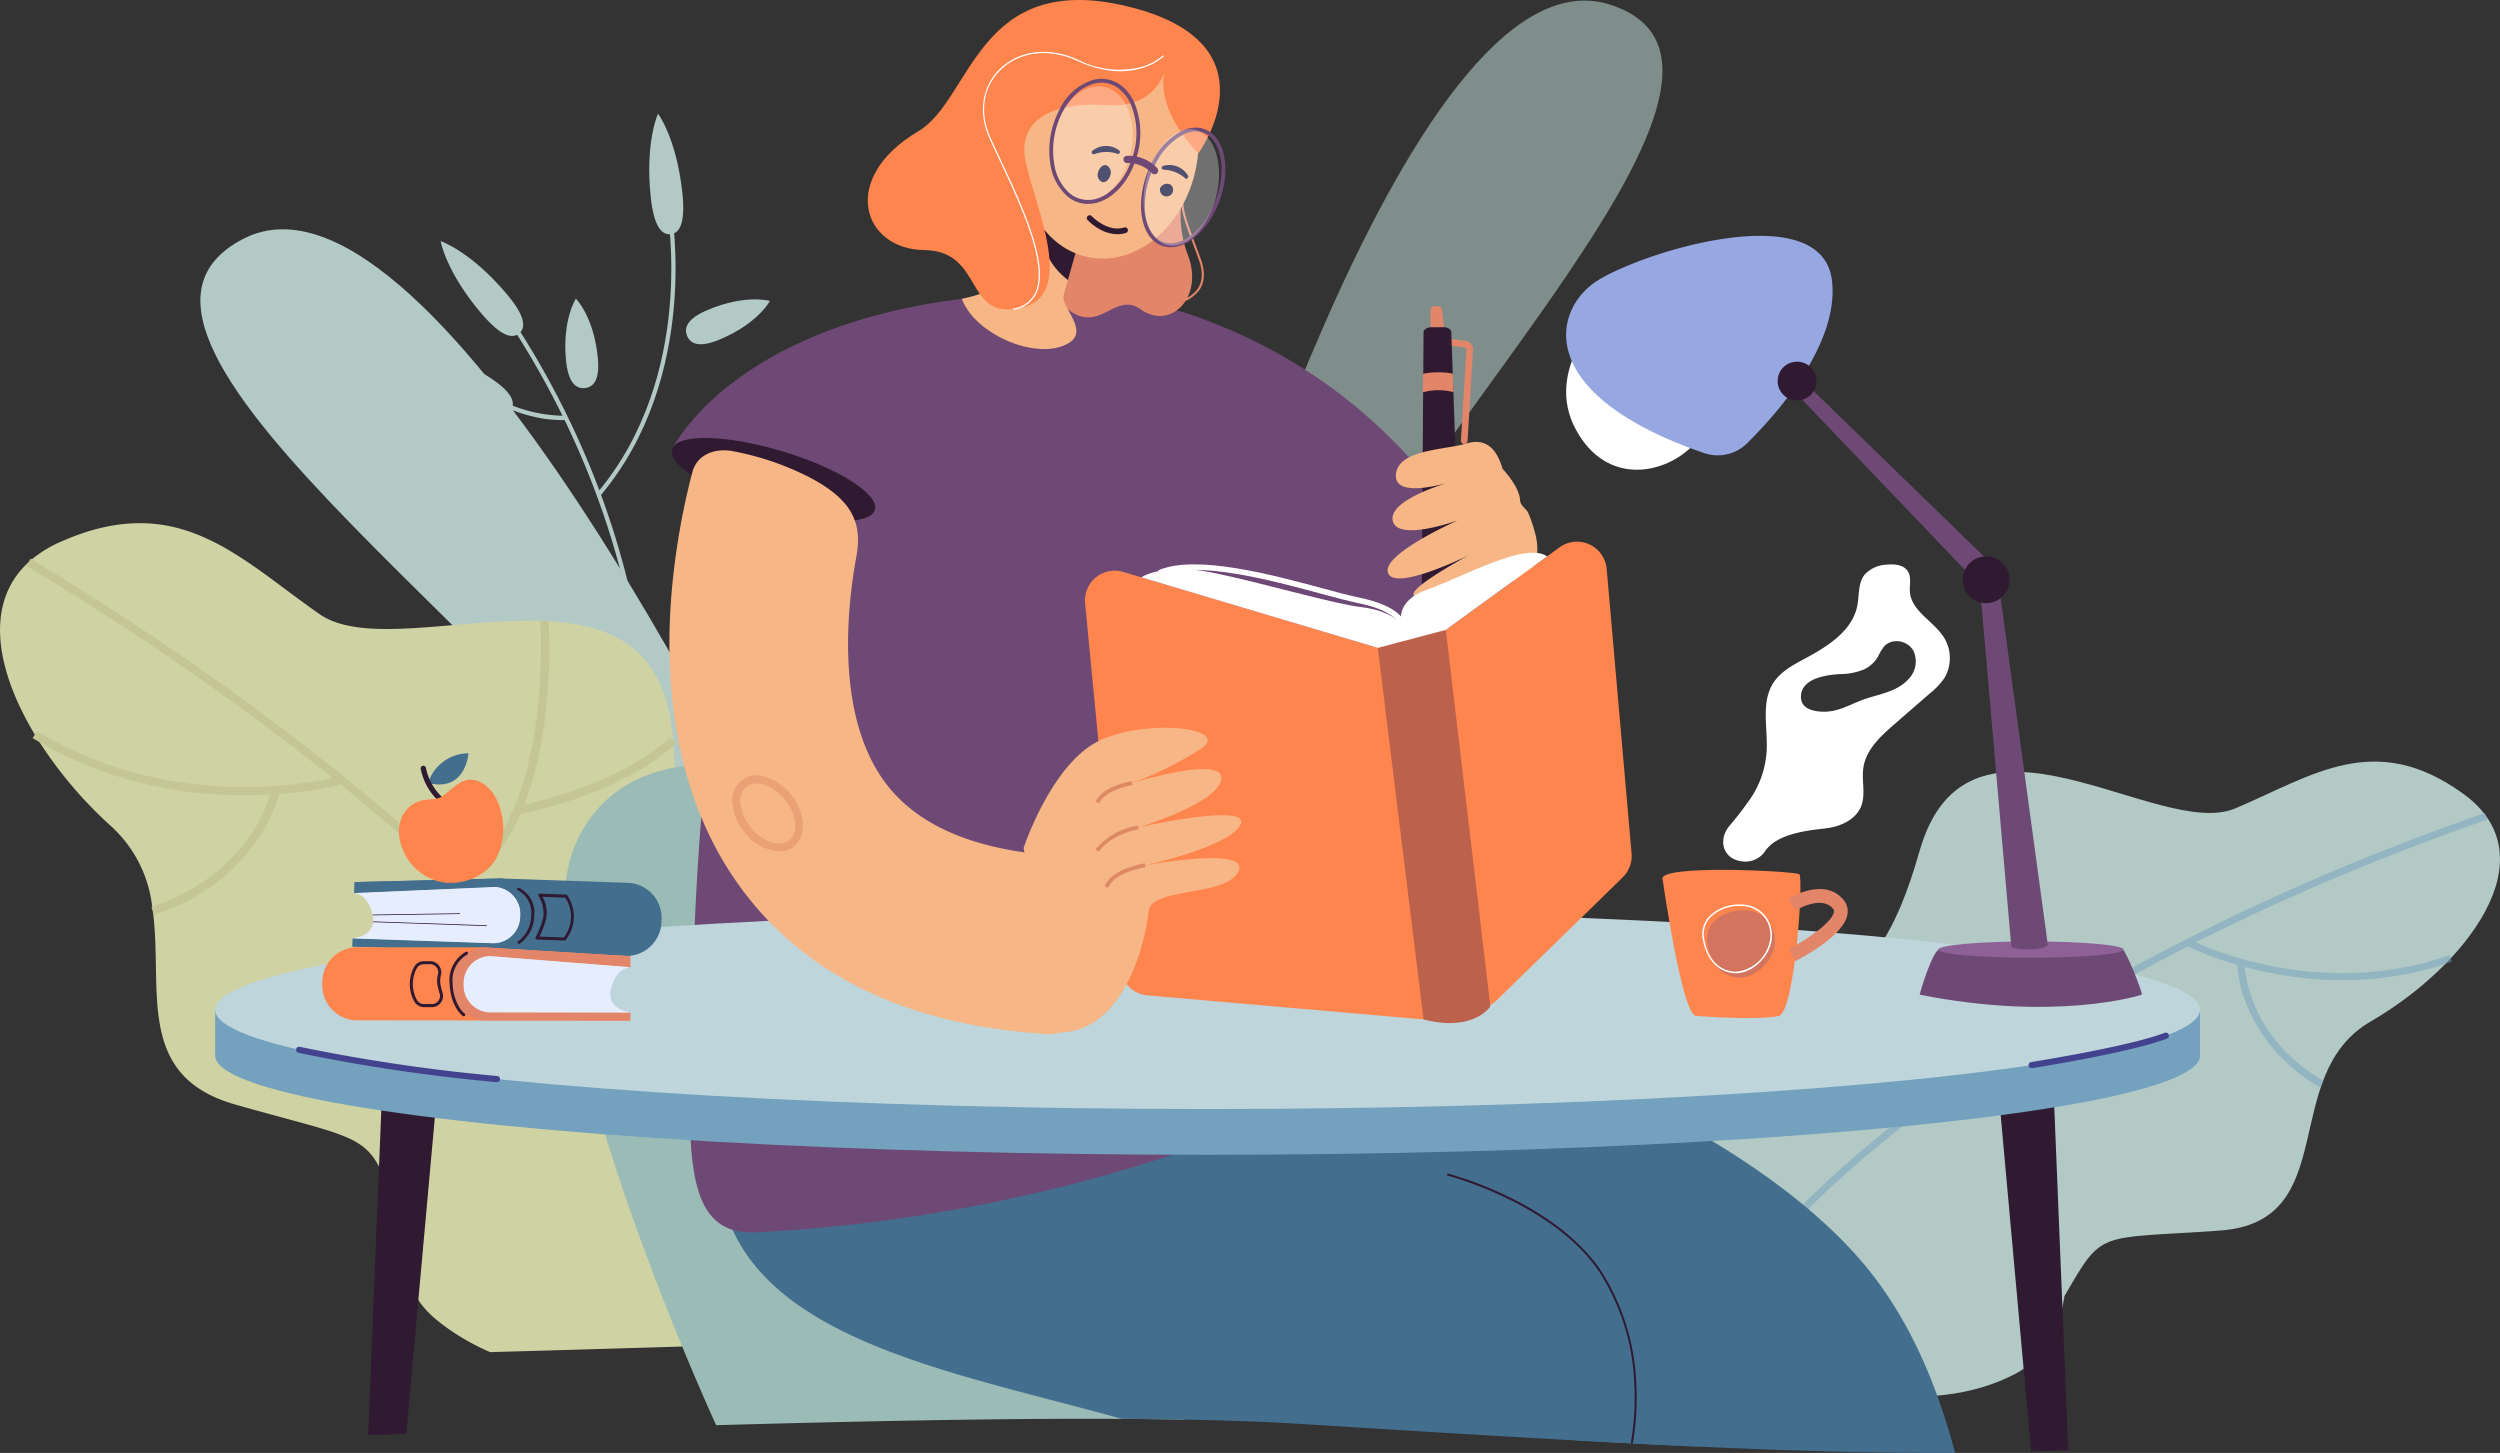 <svg xmlns="http://www.w3.org/2000/svg" width="374.12" height="217.431" viewBox="0 0 374.12 217.431">
  <rect x="0" y="0" width="374.12" height="217.431" fill="#333333" stroke="none"/>
  <g id="Group_13901" data-name="Group 13901" transform="translate(-4877.969 -754.076)">
    <g id="Group_13751" data-name="Group 13751" opacity="0.6">
      <path id="Path_6088" data-name="Path 6088" d="M5055.788,859.459s32.374-114.634,63.15-104.681-38.714,72.008-47.081,105.677Z" fill="#b2c9c6"/>
    </g>
    <g id="Group_13761" data-name="Group 13761">
      <g id="Group_13753" data-name="Group 13753">
        <g id="Group_13752" data-name="Group 13752">
          <path id="Path_6089" data-name="Path 6089" d="M5232.747,906.931c-13.962,8.085-4.147,30-22.609,31.3s-17.4-.265-23.233,9.816c0,0-.889,8.213-7.307,11.6-25.322,13.359-74.81-14.508-53.857-45.4,1.513-2.231,4.26-3.788,7.354-5.348,16.788-8.454,24.91-2.115,32.122-27.433s35.74-1.542,47.255-6.413,20.816-11.792,34.1-2.208S5246.714,898.856,5232.747,906.931Z" fill="#b2c9c6"/>
        </g>
      </g>
      <g id="Group_13760" data-name="Group 13760" opacity="0.5">
        <g id="Group_13755" data-name="Group 13755">
          <g id="Group_13754" data-name="Group 13754">
            <path id="Path_6090" data-name="Path 6090" d="M5143.6,940.361l-.833-.657c.289-.367,29.833-37.091,107.085-63.986l.349,1C5173.236,903.515,5143.885,939.995,5143.6,940.361Z" fill="#74a1bd"/>
          </g>
        </g>
        <g id="Group_13757" data-name="Group 13757">
          <g id="Group_13756" data-name="Group 13756">
            <path id="Path_6091" data-name="Path 6091" d="M5207.551,896.669c-1.551-.629-2.425-1.081-2.465-1.1l.5-.938c.183.1,18.611,9.593,38.961,2.354l.356,1C5228.5,903.816,5213.331,899.013,5207.551,896.669Z" fill="#74a1bd"/>
          </g>
        </g>
        <g id="Group_13759" data-name="Group 13759">
          <g id="Group_13758" data-name="Group 13758">
            <path id="Path_6092" data-name="Path 6092" d="M5225.17,916.774a25.036,25.036,0,0,1-10.811-11.888,18.538,18.538,0,0,1-1.557-6.544h1.061c0,.106.17,10.7,11.842,17.517Z" fill="#74a1bd"/>
          </g>
        </g>
      </g>
    </g>
    <g id="Group_13778" data-name="Group 13778">
      <g id="Group_13762" data-name="Group 13762">
        <path id="Path_6093" data-name="Path 6093" d="M4985.745,804.852c-3.1,1.31-4.434.716-4.948-.5s-.009-2.588,3.088-3.9c5.641-2.388,9.3-1.344,9.3-1.344S4991.468,802.43,4985.745,804.852Z" fill="#b2c9c6"/>
      </g>
      <g id="Group_13777" data-name="Group 13777">
        <g id="Group_13764" data-name="Group 13764">
          <g id="Group_13763" data-name="Group 13763">
            <path id="Path_6094" data-name="Path 6094" d="M4974.06,882.487l-.621-.137c.02-.1,2.094-9.752.691-24.48-1.3-13.589-5.9-34.4-20.492-56.366l.53-.352c14.67,22.089,19.3,43.018,20.6,56.686C4976.175,872.658,4974.081,882.391,4974.06,882.487Z" fill="#b2c9c6"/>
          </g>
        </g>
        <g id="Group_13766" data-name="Group 13766">
          <g id="Group_13765" data-name="Group 13765">
            <path id="Path_6095" data-name="Path 6095" d="M4967.814,828.261l-.486-.41c14.89-17.676,10.518-42.083,10.472-42.328l.625-.117C4978.471,785.653,4982.9,810.35,4967.814,828.261Z" fill="#b2c9c6"/>
          </g>
        </g>
        <g id="Group_13768" data-name="Group 13768">
          <g id="Group_13767" data-name="Group 13767">
            <path id="Path_6096" data-name="Path 6096" d="M4959.656,816.776a22.534,22.534,0,0,1-10.883-4.73l.421-.477a21.362,21.362,0,0,0,13.465,4.723l.02.637A18.773,18.773,0,0,1,4959.656,816.776Z" fill="#b2c9c6"/>
          </g>
        </g>
        <g id="Group_13770" data-name="Group 13770">
          <g id="Group_13769" data-name="Group 13769">
            <path id="Path_6097" data-name="Path 6097" d="M4953.678,797.931c2.944,3.449,3.006,5.169,2,6.024s-2.691.523-5.634-2.926c-5.362-6.284-6.138-10.87-6.138-10.87S4948.238,791.555,4953.678,797.931Z" fill="#b2c9c6"/>
          </g>
        </g>
        <g id="Group_13772" data-name="Group 13772">
          <g id="Group_13771" data-name="Group 13771">
            <path id="Path_6098" data-name="Path 6098" d="M4950.733,810.228c3.847,2.4,4.425,4.022,3.727,5.14s-2.408,1.31-6.255-1.091c-7.006-4.375-9.129-8.514-9.129-8.514S4943.624,805.79,4950.733,810.228Z" fill="#b2c9c6"/>
          </g>
        </g>
        <g id="Group_13774" data-name="Group 13774">
          <g id="Group_13773" data-name="Group 13773">
            <path id="Path_6099" data-name="Path 6099" d="M4967.428,807.572c.335,3.345-.629,4.447-1.94,4.578s-2.474-.758-2.809-4.1c-.609-6.1,1.471-9.278,1.471-9.278S4966.81,801.388,4967.428,807.572Z" fill="#b2c9c6"/>
          </g>
        </g>
        <g id="Group_13776" data-name="Group 13776">
          <g id="Group_13775" data-name="Group 13775">
            <path id="Path_6100" data-name="Path 6100" d="M4980.091,783.024c.474,4.51-.448,5.963-1.758,6.1s-2.515-1.092-2.989-5.6c-.863-8.215,1.093-12.435,1.093-12.435S4979.215,774.689,4980.091,783.024Z" fill="#b2c9c6"/>
          </g>
        </g>
      </g>
    </g>
    <g id="Group_13779" data-name="Group 13779">
      <path id="Path_6101" data-name="Path 6101" d="M4995.6,884.777s-51.892-110.149-81.251-94.945,51.126,66.105,65.216,98.648Z" fill="#b2c9c6"/>
    </g>
    <g id="Group_13793" data-name="Group 13793">
      <g id="Group_13781" data-name="Group 13781">
        <g id="Group_13780" data-name="Group 13780">
          <path id="Path_6102" data-name="Path 6102" d="M5013.218,941.994c-4.2,5.606-10.4,10.051-17.52,13.147l-3.152.085c-14.375.4-28.5.845-41.237,1.193h0a35.841,35.841,0,0,1-4.893-2.585v0a31.418,31.418,0,0,1-3.282-2.383,13.69,13.69,0,0,1-2.35-2.517c-3.97-5.476-3.255-12.624-3.255-12.624-4.272-13.033-3.421-10.986-24.39-16.953-15.031-4.288-10.728-17.263-12.3-28.947v0c-.03-.216-.06-.431-.095-.647h0a19.184,19.184,0,0,0-6.057-11.96,62.94,62.94,0,0,1-10.787-12.641h0q-.365-.575-.715-1.152c-5.7-9.443-7.706-19.59-.948-25.793l0,0c.16-.146.323-.289.493-.429a17.978,17.978,0,0,1,4.305-2.629c17.637-7.82,26.673,2.416,38.761,10.825,6.681,4.648,21.479.47,33.744,1.03h.008c.175.006.349.015.522.025,8.463.484,15.629,3.346,17.938,13.123a29.334,29.334,0,0,1,.688,4.683v.006c.019.277.039.549.06.819a61.773,61.773,0,0,0,2.706,15.2,23.669,23.669,0,0,0,3.393,6.619,22.851,22.851,0,0,0,6.261,5.583c2.277,1.456,4.836,2.773,7.661,4.365,1.332.752,2.724,1.565,4.172,2.484a67.988,67.988,0,0,1,6.1,4.341c1.108.886,2.166,1.761,3.128,2.652a15.538,15.538,0,0,1,4.049,5.3c.237.58.456,1.154.662,1.724C5020.869,925.035,5018.808,934.54,5013.218,941.994Z" fill="#cfd3a3"/>
        </g>
      </g>
      <g id="Group_13792" data-name="Group 13792">
        <g id="Group_13783" data-name="Group 13783">
          <g id="Group_13782" data-name="Group 13782">
            <path id="Path_6103" data-name="Path 6103" d="M4989.3,937.97l1.12-.554c-.243-.494-25.373-49.988-107.866-99.741l-.646,1.07C4964.094,888.312,4989.059,937.479,4989.3,937.97Z" fill="#c4c695"/>
          </g>
        </g>
        <g id="Group_13785" data-name="Group 13785">
          <g id="Group_13784" data-name="Group 13784">
            <path id="Path_6104" data-name="Path 6104" d="M4955.74,875.943c16.7-3.621,23.147-10.391,23.413-10.677l-.914-.852c-.063.068-6.489,6.779-22.765,10.307Z" fill="#c4c695"/>
          </g>
        </g>
        <g id="Group_13787" data-name="Group 13787">
          <g id="Group_13786" data-name="Group 13786">
            <path id="Path_6105" data-name="Path 6105" d="M4947.138,886.556c6.22-3.69,10.425-11.727,12.162-23.242a83.459,83.459,0,0,0,.763-16.348l-1.246.09c.022.3,1.985,29.942-12.317,38.426Z" fill="#c4c695"/>
          </g>
        </g>
        <g id="Group_13789" data-name="Group 13789">
          <g id="Group_13788" data-name="Group 13788">
            <path id="Path_6106" data-name="Path 6106" d="M4926.212,872.09c1.94-.348,3.058-.657,3.109-.671l-.343-1.2c-.235.067-23.777,6.536-45.47-6.749l-.653,1.066C4900.336,875.238,4918.982,873.387,4926.212,872.09Z" fill="#c4c695"/>
          </g>
        </g>
        <g id="Group_13791" data-name="Group 13791">
          <g id="Group_13790" data-name="Group 13790">
            <path id="Path_6107" data-name="Path 6107" d="M4901.026,890.98a29.486,29.486,0,0,0,15.345-11.074,21.8,21.8,0,0,0,3.384-7.164l-1.223-.259c-.026.122-2.794,12.294-17.9,17.311Z" fill="#c4c695"/>
          </g>
        </g>
      </g>
    </g>
    <g id="Group_13794" data-name="Group 13794">
      <path id="Path_6108" data-name="Path 6108" d="M5055.387,966.522c-3.068-.057-6.253-.093-9.534-.112h0c-17.458-.1-37.66.321-57.561.856l-3.153.085c-1.756-3.872-7.548-16.923-12.863-32.092h0q-.66-1.879-1.306-3.8h0c-.845-2.509-1.666-5.059-2.446-7.619-.712-2.334-1.388-4.676-2.016-7.005q-.651-2.41-1.224-4.794c-.558-2.322-1.057-4.613-1.479-6.849-.289-1.531-.543-3.039-.756-4.511-.342-2.359-.579-4.631-.694-6.789a35.725,35.725,0,0,1,.806-10.787h0q.231-.883.528-1.692c.1-.263.2-.522.307-.773a18.979,18.979,0,0,1,6.6-8.358c13.247-9.23,38.248-.133,58.517,5.3,5.128,1.373,9.078,6.158,12.119,12.866a63.766,63.766,0,0,1,2.6,6.82c.709,2.2,1.351,4.526,1.933,6.93.081.331.159.663.237,1,.519,2.226.988,4.518,1.412,6.849.232,1.279.452,2.571.656,3.868q.324,2.04.606,4.1c.313,2.281.59,4.573.833,6.852,1.259,11.731,1.658,23.106,1.761,31,.041,3.079.037,5.628.02,7.461C5052.6,965.7,5053.984,966.1,5055.387,966.522Z" fill="#9bbcb6"/>
    </g>
    <g id="Group_13796" data-name="Group 13796">
      <g id="Group_13795" data-name="Group 13795">
        <path id="Path_6109" data-name="Path 6109" d="M5170.549,971.5c-11.371.062-23.944-.282-38.595-.945-5.7-.259-11.71-.566-18.087-.917-12.735-6.492-29.532-8.628-40.422-9.314q-1.288-.082-2.566-.144a120.494,120.494,0,0,1-19.611-2.325c-15.439-3.39-28.414-11.448-25.484-31.334a51.707,51.707,0,0,1,1.507-6.814q.757-2.626,1.837-5.486.406-1.074.86-2.183,1.1-2.681,2.484-5.565a49.577,49.577,0,0,1,5.862-1.284c1.968-.338,4.442-.694,7.429-1a190.833,190.833,0,0,1,30.347-.4,63.722,63.722,0,0,1,9.342,1.4,153.516,153.516,0,0,1,22.31,6.849c4.922,1.9,9.983,4.094,14.965,6.553,3.9,1.923,7.753,4.006,11.455,6.236,10.106,6.084,19.095,13.251,24.883,21.18C5164.287,953.162,5167.908,961.61,5170.549,971.5Z" fill="#436e8e"/>
      </g>
    </g>
    <g id="Group_13798" data-name="Group 13798">
      <g id="Group_13797" data-name="Group 13797">
        <path id="Path_6110" data-name="Path 6110" d="M5131.954,970.555c-5.7-.259-11.71-.566-18.087-.917-12.191-.671-25.719-1.5-40.944-2.456-5.208-.327-11.114-.54-17.535-.66h0c-3.068-.057-6.253-.093-9.534-.112h0c-13.5-3.782-28.407-6.912-40.041-12.291-12.626-5.836-21.4-14.319-20.344-29.16a41.858,41.858,0,0,1,1.076-6.787,58.817,58.817,0,0,1,1.84-6.134q.51-1.431,1.114-2.924s.613.165,1.869.44c2.448.538,7.336,1.5,14.883,2.484,5.943.777,13.535,1.57,22.881,2.183q1.643.109,3.357.209,8.055.473,15.583,1.476a167.941,167.941,0,0,1,20.964,4.1h0q6.073,1.614,11.636,3.656,3.741,1.371,7.254,2.939c15.79,7.036,28.1,16.969,36.654,29.6A66.229,66.229,0,0,1,5131.954,970.555Z" fill="#436e8e"/>
      </g>
    </g>
    <g id="Group_13799" data-name="Group 13799">
      <path id="Path_6111" data-name="Path 6111" d="M4997.28,816.226s25.875-22.779,54.964-16.16c13.891,3.161,24.493,12.946,29.412,32.521,5.382,21.417,4.756,53.48,13.612,75.158,0,0-40.27,27.408-104.036,30.745-8.817.461-10.273-7.059-10.02-21.968C4981.788,882.492,4983.7,838.257,4997.28,816.226Z" fill="#6f4975"/>
    </g>
    <g id="Group_13800" data-name="Group 13800">
      <path id="Path_6112" data-name="Path 6112" d="M4978.537,821.315l29.921,5.625s58.134,29.55,72.781,29.672,14.9-24.667,14.9-24.667a77.494,77.494,0,0,0-36.573-29.513,71.981,71.981,0,0,0-7.317-2.364,53.786,53.786,0,0,0-13.01-2.179C4989.845,797.323,4978.537,821.315,4978.537,821.315Z" fill="#6f4975"/>
    </g>
    <g id="Group_13801" data-name="Group 13801">
      <path id="Path_6113" data-name="Path 6113" d="M4978.537,821.315c-.648,2.359,5.624,6.295,14.008,8.792s15.706,2.608,16.353.249-5.624-6.3-14.009-8.791S4979.184,818.957,4978.537,821.315Z" fill="#2f1a31"/>
    </g>
    <g id="Group_13825" data-name="Group 13825">
      <g id="Group_13802" data-name="Group 13802">
        <path id="Path_6114" data-name="Path 6114" d="M5052.125,799.864l-.009-.319c.036,0,3.632-.127,5.083-2.26.754-1.107.808-2.574.162-4.359-.3-.839-.591-1.614-.845-2.3-1.785-4.8-2.453-6.6-1-9.93l.292.127c-1.4,3.211-.793,4.844,1.008,9.692.254.684.542,1.459.846,2.3.683,1.888.617,3.452-.2,4.648a5.62,5.62,0,0,1-3.264,2.064A9.729,9.729,0,0,1,5052.125,799.864Z" fill="#e28569"/>
      </g>
      <g id="Group_13803" data-name="Group 13803">
        <path id="Path_6115" data-name="Path 6115" d="M5055.661,780.763a16.183,16.183,0,0,0,.093,11.518c2.4,6.379-2.68,11.26-7.065,8.089s-6.886,5.939-13.183-2.491C5031.192,792.1,5055.661,780.763,5055.661,780.763Z" fill="#e28569"/>
      </g>
      <g id="Group_13804" data-name="Group 13804">
        <path id="Path_6116" data-name="Path 6116" d="M5029.161,795.437l4.9-6.992,1.431-2.043,8.415-12.016-3.819,13.468-2.294,8.084-.646,2.277c-.535,1.886,4.382,5.632.19,7.5-4.8,2.135-13.533-1.751-15.43-6.913C5021.906,798.8,5027.578,797.7,5029.161,795.437Z" fill="#f7b686"/>
      </g>
      <g id="Group_13805" data-name="Group 13805">
        <path id="Path_6117" data-name="Path 6117" d="M5034.092,788.216c-.014.076-.024.152-.033.229-.588,4.475,3.7,7.512,3.7,7.512l.034-.019,2.294-8.084c-1.332-.826-3.272-1.795-4.6-1.452A1.965,1.965,0,0,0,5034.092,788.216Z" fill="#2f1a31"/>
      </g>
      <g id="Group_13806" data-name="Group 13806">
        <path id="Path_6118" data-name="Path 6118" d="M5056.918,779.365c1.815-8.753-2.465-17.04-9.56-18.511s-14.316,4.432-16.131,13.184,2.465,17.041,9.56,18.512S5055.1,788.118,5056.918,779.365Z" fill="#f7b686"/>
      </g>
      <g id="Group_13807" data-name="Group 13807">
        <path id="Path_6119" data-name="Path 6119" d="M5032.449,776.785c1.167,1.691,3.172,2.255,4.479,1.26s1.419-3.172.252-4.863-3.172-2.256-4.478-1.261S5031.282,775.094,5032.449,776.785Z" fill="#f7b686"/>
      </g>
      <g id="Group_13809" data-name="Group 13809">
        <g id="Group_13808" data-name="Group 13808">
          <path id="Path_6120" data-name="Path 6120" d="M5045.283,777.112a.293.293,0,0,0,.231-.133.3.3,0,0,0-.083-.413,3.23,3.23,0,0,0-3.957.059.3.3,0,0,0-.076.415.329.329,0,0,0,.416.076,5.112,5.112,0,0,1,3.287-.053A.289.289,0,0,0,5045.283,777.112Z" fill="#060633"/>
        </g>
      </g>
      <g id="Group_13810" data-name="Group 13810">
        <path id="Path_6121" data-name="Path 6121" d="M5042.306,779.844a1.155,1.155,0,0,0,.608,1.472c.5.121,1.044-.342,1.211-1.034a1.156,1.156,0,0,0-.608-1.473C5043.015,778.688,5042.472,779.152,5042.306,779.844Z" fill="#060633"/>
      </g>
      <g id="Group_13812" data-name="Group 13812">
        <g id="Group_13811" data-name="Group 13811">
          <path id="Path_6122" data-name="Path 6122" d="M5055.4,780.8a.3.3,0,0,0,.345-.449,3.233,3.233,0,0,0-3.682-1.453.3.3,0,0,0-.228.356.327.327,0,0,0,.355.227,5.118,5.118,0,0,1,3.06,1.2A.3.3,0,0,0,5055.4,780.8Z" fill="#060633"/>
        </g>
      </g>
      <g id="Group_13813" data-name="Group 13813">
        <path id="Path_6123" data-name="Path 6123" d="M5051.6,782.189a.984.984,0,1,0,1.514-.5A1.156,1.156,0,0,0,5051.6,782.189Z" fill="#060633"/>
      </g>
      <g id="Group_13814" data-name="Group 13814">
        <path id="Path_6124" data-name="Path 6124" d="M5052.218,764.857s-1.418,5.441-8.479,4.955-12.4,1.437-12.5,6.575,8.769,21.392-.19,23.68-5.623-8.46-14.8-8.57-12.768-10.734-.834-17.793c8.036-4.753,8.78-24.172,31.386-18.648s10.5,21.962,10.5,21.962S5050.945,770.927,5052.218,764.857Z" fill="#ff854f"/>
      </g>
      <g id="Group_13815" data-name="Group 13815">
        <path id="Path_6125" data-name="Path 6125" d="M5029.57,800.437l-.034-.186a4.3,4.3,0,0,0,3.281-2.2c2.153-4.171-2.091-13.225-5.191-19.836-.6-1.271-1.158-2.471-1.634-3.546-1.656-3.736-1.057-7.66,1.563-10.24,2.91-2.866,7.422-3.4,11.776-1.39a13.547,13.547,0,0,0,9.4,1.065,8.574,8.574,0,0,0,3.292-1.753l.132.136a8.579,8.579,0,0,1-3.359,1.8c-2,.6-5.276.9-9.541-1.071s-8.711-1.456-11.563,1.353c-2.6,2.562-3.171,6.311-1.523,10.029.475,1.073,1.037,2.272,1.633,3.541,3.116,6.647,7.384,15.75,5.188,20A4.483,4.483,0,0,1,5029.57,800.437Z" fill="#fff"/>
      </g>
      <g id="Group_13817" data-name="Group 13817">
        <g id="Group_13816" data-name="Group 13816">
          <path id="Path_6126" data-name="Path 6126" d="M5049.1,783.992c.077-.038.155-.083.232-.121a13.749,13.749,0,0,1,.953-3.953,2.666,2.666,0,0,0-.4-.37A14.023,14.023,0,0,0,5049.1,783.992Zm-.19-1.33a13.412,13.412,0,0,0-.171,1.525c-.13,2.411.456,4.579,1.758,5.823.012.009.017.016.028.024a3.769,3.769,0,0,0,1.819.966,4.054,4.054,0,0,0,1.427.033,5.22,5.22,0,0,0,1.444-.447,6.8,6.8,0,0,0,1.186-.7,11.164,11.164,0,0,0,3.083-3.608c2.452-4.351,2.483-9.746.075-12.033a3.781,3.781,0,0,0-2.35-1.057,4.572,4.572,0,0,0-.917.035,5.111,5.111,0,0,0-1.07.286q-.289.114-.585.266a10.3,10.3,0,0,0-4.064,4.2q-.137.235-.255.476c-.008.011-.012.03-.021.048h-.006c-.166.331-.32.671-.462,1.012A14.552,14.552,0,0,0,5048.914,782.662Zm10.627,2.217c-.167.376-.359.747-.563,1.111a10.805,10.805,0,0,1-2.777,3.319,6.628,6.628,0,0,1-1.121.7,4.728,4.728,0,0,1-1.394.449,3.283,3.283,0,0,1-2.7-.8.709.709,0,0,1-.079-.065c-1.253-1.2-1.778-3.348-1.57-5.727a13.749,13.749,0,0,1,.953-3.953c.144-.354.3-.706.482-1.054.1-.2.2-.4.314-.6a9.565,9.565,0,0,1,3.891-4.015,4.99,4.99,0,0,1,1.407-.453,3.361,3.361,0,0,1,.882-.016,2.266,2.266,0,0,1,.456.072l.013,0a3.073,3.073,0,0,1,1.092.521,4.187,4.187,0,0,1,.337.282c2.027,1.927,2.138,6.306.389,10.187A.062.062,0,0,1,5059.541,784.879Z" fill="#6f4975"/>
        </g>
      </g>
      <g id="Group_13818" data-name="Group 13818" opacity="0.3">
        <path id="Path_6127" data-name="Path 6127" d="M5036.345,771.869c-1.969,4.311-1.329,9.511,1.429,11.614s6.59.313,8.559-4,1.329-9.511-1.429-11.615S5038.314,767.557,5036.345,771.869Z" fill="#fff"/>
      </g>
      <g id="Group_13819" data-name="Group 13819" opacity="0.3">
        <path id="Path_6128" data-name="Path 6128" d="M5050.377,778.329c-1.976,4.331-1.622,9.546.791,11.647s5.969.292,7.945-4.039,1.622-9.546-.79-11.647S5052.353,774,5050.377,778.329Z" fill="#fff"/>
      </g>
      <g id="Group_13821" data-name="Group 13821">
        <g id="Group_13820" data-name="Group 13820">
          <path id="Path_6129" data-name="Path 6129" d="M5035.183,774.418a12.8,12.8,0,0,0-.047,4.1,7.929,7.929,0,0,0,2.471,4.853,2.581,2.581,0,0,0,.264.219,4.788,4.788,0,0,0,1.951.905,4.46,4.46,0,0,0,1.193.082,5.481,5.481,0,0,0,1.021-.146c2.175-.553,4.128-2.4,5.365-5.086.112-.244.219-.5.314-.749.137-.349.255-.7.36-1.055a11.876,11.876,0,0,0-.387-8.17,6.471,6.471,0,0,0-1.952-2.511,4.821,4.821,0,0,0-4.18-.831,8.265,8.265,0,0,0-4.971,4.325c-.132.241-.258.495-.379.751-.124.274-.242.549-.34.821A13.271,13.271,0,0,0,5035.183,774.418Zm8.5,8.622a5.749,5.749,0,0,1-1.8.828,4.6,4.6,0,0,1-.7.112,4.287,4.287,0,0,1-2.97-.849c-.1-.074-.192-.148-.282-.228a7.3,7.3,0,0,1-2.211-4.378,12.356,12.356,0,0,1,.628-6.256c.11-.309.24-.614.374-.912a11.074,11.074,0,0,1,.641-1.194,7.105,7.105,0,0,1,.523-.765.026.026,0,0,1,.009-.018,8.858,8.858,0,0,1,1-1.144,6.365,6.365,0,0,1,2.8-1.64,4.262,4.262,0,0,1,1.967-.055,4.323,4.323,0,0,1,1.716.781,5.907,5.907,0,0,1,1.746,2.219,11.275,11.275,0,0,1,.367,7.91,10.789,10.789,0,0,1-.373,1.059c-.073.2-.158.4-.25.593a9.571,9.571,0,0,1-3.132,3.895A.2.2,0,0,1,5043.687,783.04Z" fill="#6f4975"/>
        </g>
      </g>
      <g id="Group_13823" data-name="Group 13823">
        <g id="Group_13822" data-name="Group 13822">
          <path id="Path_6130" data-name="Path 6130" d="M5050.632,780.148a.541.541,0,0,1-.313-.194h0a4.919,4.919,0,0,0-3.689-1.472.564.564,0,0,1-.54-.551.535.535,0,0,1,.55-.533,5.881,5.881,0,0,1,4.532,1.871.548.548,0,0,1-.09.765A.529.529,0,0,1,5050.632,780.148Z" fill="#6f4975"/>
        </g>
      </g>
      <g id="Group_13824" data-name="Group 13824">
        <path id="Path_6131" data-name="Path 6131" d="M5045.19,789.122a5.556,5.556,0,0,1-2.761-.8,8.031,8.031,0,0,1-1.706-1.311.428.428,0,0,1,.624-.587h0c.024.025,2.372,2.476,4.859,1.692a.428.428,0,1,1,.257.817A4.2,4.2,0,0,1,5045.19,789.122Z" fill="#2f1a31"/>
      </g>
    </g>
    <g id="Group_13835" data-name="Group 13835">
      <g id="Group_13827" data-name="Group 13827">
        <g id="Group_13826" data-name="Group 13826">
          <path id="Path_6132" data-name="Path 6132" d="M5187.475,971.06q-2.741.135-5.556.228l-4.551-50.324-.612-6.765-.2-2.161-.512-5.672,8.982,4.448.05,1.224.036.909,0,.038.276,6.8Z" fill="#2f1a31"/>
        </g>
      </g>
      <g id="Group_13829" data-name="Group 13829">
        <g id="Group_13828" data-name="Group 13828">
          <path id="Path_6133" data-name="Path 6133" d="M4944.394,906.366l-.513,5.672-.229,2.543v0l-.614,6.772-4.032,44.6-.247,2.725q-2.91.072-5.7.138l.316-7.763,1.654-40.793.276-6.806.058-1.42.05-1.224Z" fill="#2f1a31"/>
        </g>
      </g>
      <g id="Group_13830" data-name="Group 13830">
        <ellipse id="Ellipse_87" data-name="Ellipse 87" cx="148.511" cy="14.849" rx="148.511" ry="14.849" transform="translate(4910.173 897.189)" fill="#74a1bd"/>
      </g>
      <g id="Group_13831" data-name="Group 13831">
        <rect id="Rectangle_570" data-name="Rectangle 570" width="297.022" height="6.848" transform="translate(4910.173 905.19)" fill="#74a1bd"/>
      </g>
      <g id="Group_13832" data-name="Group 13832">
        <ellipse id="Ellipse_88" data-name="Ellipse 88" cx="148.511" cy="14.849" rx="148.511" ry="14.849" transform="translate(4910.173 890.342)" fill="#bed5dc"/>
      </g>
      <g id="Group_13833" data-name="Group 13833">
        <path id="Path_6134" data-name="Path 6134" d="M4952.345,916.017a.389.389,0,0,1-.048,0,262.918,262.918,0,0,1-29.665-4.388.461.461,0,0,1,.2-.9,262.158,262.158,0,0,0,29.555,4.371.461.461,0,0,1-.046.92Z" fill="#42428e"/>
      </g>
      <g id="Group_13834" data-name="Group 13834">
        <path id="Path_6135" data-name="Path 6135" d="M5182.009,913.927a.461.461,0,0,1-.071-.917c.145-.023,14.551-2.3,19.96-4.367a.462.462,0,1,1,.33.862c-5.5,2.1-19.551,4.323-20.147,4.416A.44.44,0,0,1,5182.009,913.927Z" fill="#42428e"/>
      </g>
    </g>
    <g id="Group_13844" data-name="Group 13844">
      <g id="Group_13836" data-name="Group 13836">
        <path id="Path_6136" data-name="Path 6136" d="M5117.421,801.343s-8.332,8.265-3.657,16.961,13.5,6.685,17.59,2.378S5117.421,801.343,5117.421,801.343Z" fill="#fff"/>
      </g>
      <g id="Group_13837" data-name="Group 13837">
        <path id="Path_6137" data-name="Path 6137" d="M5132.959,821.872a6.283,6.283,0,0,0,6.481-1.476c4.768-4.737,13.774-15.034,12.681-24.321-1.478-12.562-28.079-4.434-35.1,0C5110.305,800.317,5107.309,813.016,5132.959,821.872Z" fill="#96a7e2"/>
      </g>
      <g id="Group_13838" data-name="Group 13838">
        <path id="Path_6138" data-name="Path 6138" d="M5165.237,902.92s1.847-6.721,3.14-6.906,26.417-.554,27.156,0,3.14,6.792,2.955,6.906S5185.547,906.988,5165.237,902.92Z" fill="#6f4975"/>
      </g>
      <g id="Group_13839" data-name="Group 13839">
        <path id="Path_6139" data-name="Path 6139" d="M5195.738,896.18c0,.673-6.2,1.219-13.842,1.219s-13.842-.546-13.842-1.219,6.2-1.219,13.842-1.219S5195.738,895.507,5195.738,896.18Z" fill="#8d6096"/>
      </g>
      <g id="Group_13841" data-name="Group 13841">
        <g id="Group_13840" data-name="Group 13840">
          <path id="Path_6140" data-name="Path 6140" d="M5178.958,895.764l-4.71-54.064-28.069-29.371,1.416-1.458,29.173,28.324,7.655,56.276s-.276.663-2.9.666C5179.127,896.139,5178.958,895.764,5178.958,895.764Z" fill="#6f4975"/>
        </g>
      </g>
      <g id="Group_13842" data-name="Group 13842">
        <path id="Path_6141" data-name="Path 6141" d="M5143.992,811.1a2.9,2.9,0,1,1,2.9,2.9A2.895,2.895,0,0,1,5143.992,811.1Z" fill="#2f1a31"/>
      </g>
      <g id="Group_13843" data-name="Group 13843">
        <path id="Path_6142" data-name="Path 6142" d="M5171.7,840.837a3.5,3.5,0,1,1,3.5,3.495A3.5,3.5,0,0,1,5171.7,840.837Z" fill="#2f1a31"/>
      </g>
    </g>
    <g id="Group_13861" data-name="Group 13861">
      <g id="Group_13854" data-name="Group 13854">
        <g id="Group_13845" data-name="Group 13845">
          <path id="Path_6143" data-name="Path 6143" d="M4972.159,886.2l-19.27-.665-21.841.544-.057,1.645,21.126-.918a4.042,4.042,0,0,1,3.7,4.344h0a4.041,4.041,0,0,1-3.989,4.078l-21.069-.726-.042,1.214,41.066,1.417a5.248,5.248,0,0,0,5.179-5.295h0A5.247,5.247,0,0,0,4972.159,886.2Z" fill="#436e8e"/>
        </g>
        <g id="Group_13846" data-name="Group 13846">
          <path id="Path_6144" data-name="Path 6144" d="M4957.69,891.174h0a5.247,5.247,0,0,0-4.8-5.639l-21.841.544-.057,1.645,21.126-.918a4.042,4.042,0,0,1,3.7,4.344h0a4.041,4.041,0,0,1-3.989,4.078l-21.069-.726-.042,1.214,21.8.752A5.247,5.247,0,0,0,4957.69,891.174Z" fill="#436e8e"/>
        </g>
        <g id="Group_13847" data-name="Group 13847">
          <path id="Path_6145" data-name="Path 6145" d="M4952.117,886.81l-21.126.914h0c1.906.307,2.48,2.244,2.743,3.278.534,2.095-1.053,3.3-2.976,3.476v.028l21.069.727a4.042,4.042,0,0,0,3.989-4.079h0A4.043,4.043,0,0,0,4952.117,886.81Z" fill="#e6edff"/>
        </g>
        <g id="Group_13848" data-name="Group 13848">
          <rect id="Rectangle_571" data-name="Rectangle 571" width="0.115" height="17.016" transform="translate(4933.812 892.078) rotate(-88.025)" fill="#2f1a31"/>
        </g>
        <g id="Group_13850" data-name="Group 13850">
          <g id="Group_13849" data-name="Group 13849">
            <path id="Path_6146" data-name="Path 6146" d="M4955.641,895.314a.242.242,0,0,1-.191-.089.184.184,0,0,1,.063-.276,4.906,4.906,0,0,0,1.949-3.8,3.825,3.825,0,0,0-2-3.85.187.187,0,0,1-.095-.27.25.25,0,0,1,.311-.082,4.168,4.168,0,0,1,2.238,4.236,5.182,5.182,0,0,1-2.152,4.1A.262.262,0,0,1,4955.641,895.314Z" fill="#2f1a31"/>
          </g>
        </g>
        <g id="Group_13851" data-name="Group 13851">
          <rect id="Rectangle_572" data-name="Rectangle 572" width="13.066" height="0.115" transform="translate(4933.733 890.943) rotate(-0.882)" fill="#2f1a31"/>
        </g>
        <g id="Group_13853" data-name="Group 13853">
          <g id="Group_13852" data-name="Group 13852">
            <path id="Path_6147" data-name="Path 6147" d="M4962.439,894.824h-.008l-4.118-.142a.231.231,0,0,1-.194-.119.228.228,0,0,1,0-.226,12.413,12.413,0,0,0,1.135-2.9,4.729,4.729,0,0,0-.695-3.268.229.229,0,0,1-.01-.239.237.237,0,0,1,.209-.118l3.908.135a.225.225,0,0,1,.18.1,5.588,5.588,0,0,1-.235,6.7A.231.231,0,0,1,4962.439,894.824Zm-3.741-.589,3.635.126a5.02,5.02,0,0,0,.2-5.957l-3.378-.116a4.833,4.833,0,0,1,.544,3.263A13.12,13.12,0,0,1,4958.7,894.235Z" fill="#2f1a31"/>
          </g>
        </g>
      </g>
      <g id="Group_13860" data-name="Group 13860">
        <g id="Group_13855" data-name="Group 13855">
          <path id="Path_6148" data-name="Path 6148" d="M4931.2,895.827l19.281.02,21.808,1.32,0,1.646-21.08-1.668a4.042,4.042,0,0,0-3.851,4.209h0a4.044,4.044,0,0,0,3.842,4.218l21.082.022v1.216l-41.091-.044a5.247,5.247,0,0,1-4.987-5.475h0A5.247,5.247,0,0,1,4931.2,895.827Z" fill="#ff854f"/>
        </g>
        <g id="Group_13856" data-name="Group 13856">
          <path id="Path_6149" data-name="Path 6149" d="M4945.481,901.311h0a5.249,5.249,0,0,1,5-5.464l21.808,1.32,0,1.646-21.08-1.668a4.042,4.042,0,0,0-3.851,4.209h0a4.044,4.044,0,0,0,3.842,4.218l21.082.022v1.216l-21.809-.024A5.248,5.248,0,0,1,4945.481,901.311Z" fill="#e28569"/>
        </g>
        <g id="Group_13857" data-name="Group 13857">
          <path id="Path_6150" data-name="Path 6150" d="M4951.206,897.149l21.08,1.664h0c-1.915.239-2.557,2.154-2.857,3.178-.608,2.075.935,3.336,2.85,3.579v.029l-21.082-.023a4.043,4.043,0,0,1-3.842-4.217h0A4.044,4.044,0,0,1,4951.206,897.149Z" fill="#e6edff"/>
        </g>
        <g id="Group_13858" data-name="Group 13858">
          <path id="Path_6151" data-name="Path 6151" d="M4947.368,906.164a.229.229,0,0,1-.133-.043c-.074-.053-1.816-1.333-1.983-4.8a4.905,4.905,0,0,1,2.409-4.8.23.23,0,1,1,.2.413,4.46,4.46,0,0,0-2.152,4.365,7.236,7.236,0,0,0,.956,3.45,3.653,3.653,0,0,0,.836,1,.23.23,0,0,1-.135.417Z" fill="#2f1a31"/>
        </g>
        <g id="Group_13859" data-name="Group 13859">
          <path id="Path_6152" data-name="Path 6152" d="M4942.6,904.793h-1.18a1.663,1.663,0,0,1-1.493-.918,5.4,5.4,0,0,1,.025-5.122,1.648,1.648,0,0,1,1.452-.839h.931a1.67,1.67,0,0,1,1.626,2.064,3.434,3.434,0,0,0-.053,1.543c.077.363.175.735.292,1.1a1.671,1.671,0,0,1-1.6,2.168Zm-1.2-6.42a1.191,1.191,0,0,0-1.05.6,4.944,4.944,0,0,0-.016,4.693,1.2,1.2,0,0,0,1.082.665h1.179a1.207,1.207,0,0,0,.983-.5,1.19,1.19,0,0,0,.179-1.073c-.121-.383-.222-.769-.3-1.146a3.884,3.884,0,0,1,.056-1.749,1.193,1.193,0,0,0-.221-1.027,1.213,1.213,0,0,0-.958-.468h-.931Z" fill="#2f1a31"/>
        </g>
      </g>
    </g>
    <g id="Group_13867" data-name="Group 13867">
      <g id="Group_13862" data-name="Group 13862">
        <path id="Path_6153" data-name="Path 6153" d="M5168.813,849.371c-1.549-2.381-4.78-3.841-5.028-6.67-.092-1.049.256-2.2-.29-3.1-.6-.99-1.969-1.146-3.121-1.03a4.778,4.778,0,0,0-3.388,1.519c-.982,1.268-.764,3.053-1.073,4.626-.747,3.792-4.482,6.123-7.891,7.945-1.77.946-3.627,1.95-4.7,3.645-1.821,2.867-.817,6.592-.969,9.985a14.16,14.16,0,0,1-2.6,7.533c-.92,1.292-1.874,2.56-2.91,3.76-1.831,2.121-1.055,4.952,1.607,5.356a3.576,3.576,0,0,0,3.55-1.325c1.887-3.056,7.415-3.32,9.475-3.616s4.218-1.317,5-3.247c.733-1.818.052-3.894.349-5.831.412-2.687,2.6-4.7,4.649-6.48l5.283-4.585a10.74,10.74,0,0,0,2.213-2.35A5.861,5.861,0,0,0,5168.813,849.371Zm-5.232,6.323c-1.872,2.08-4.835,2.273-7.283,3.27-1.9.775-3.549,1.714-5.69,1.612-1.386-.065-3.087-.486-3.129-2.141-.073-2.86,3.818-3.362,5.838-3.484a9.473,9.473,0,0,0,3.675-.73,4.837,4.837,0,0,0,2.012-1.873,7.612,7.612,0,0,1,.992-1.622,2.429,2.429,0,0,1,1.088-.615,2.929,2.929,0,0,1,3.192,1.287A3.775,3.775,0,0,1,5163.581,855.694Z" fill="#fff"/>
      </g>
      <g id="Group_13863" data-name="Group 13863">
        <path id="Path_6154" data-name="Path 6154" d="M5126.779,885.684s2.881,20.232,4.987,20.419,10,.609,12.4,0,3.733-20.71,3.069-21.194S5125.9,883.377,5126.779,885.684Z" fill="#ff854f"/>
      </g>
      <g id="Group_13864" data-name="Group 13864">
        <path id="Path_6155" data-name="Path 6155" d="M5146.609,897.922l-.938-1.84c2.587-1.319,6.384-3.89,6.726-5.474a.566.566,0,0,0-.121-.534c-1.693-2.117-5.556.211-5.595.234l-1.083-1.758a11.283,11.283,0,0,1,2.9-1.2c2.925-.724,4.544.38,5.387,1.433a2.626,2.626,0,0,1,.526,2.261C5153.746,894.147,5147.795,897.318,5146.609,897.922Z" fill="#e28569"/>
      </g>
      <g id="Group_13865" data-name="Group 13865">
        <path id="Path_6156" data-name="Path 6156" d="M5133.492,895.544c-.689-3.749,2.785-5.24,5.447-5.24a4.487,4.487,0,0,1,4.651,4.59c0,2.662-2.617,5.469-5.279,5.469S5133.973,898.162,5133.492,895.544Z" fill="#d3745e"/>
      </g>
      <g id="Group_13866" data-name="Group 13866">
        <path id="Path_6157" data-name="Path 6157" d="M5137.745,899.718c-2.448,0-4.384-1.929-4.932-4.914h0a4.02,4.02,0,0,1,.79-3.456,6.365,6.365,0,0,1,4.77-1.919,4.58,4.58,0,0,1,4.765,4.7C5143.138,896.9,5140.416,899.718,5137.745,899.718Zm-4.707-4.955c.64,3.484,2.851,4.725,4.707,4.725a5.7,5.7,0,0,0,5.164-5.355,4.358,4.358,0,0,0-4.536-4.475,6.135,6.135,0,0,0-4.594,1.837,3.8,3.8,0,0,0-.741,3.268Z" fill="#fff"/>
      </g>
    </g>
    <g id="Group_13871" data-name="Group 13871">
      <g id="Group_13868" data-name="Group 13868">
        <path id="Path_6158" data-name="Path 6158" d="M4942.037,871.241a6.364,6.364,0,0,1,6.041-4.438S4947.683,872.69,4942.037,871.241Z" fill="#436e8e"/>
      </g>
      <g id="Group_13869" data-name="Group 13869">
        <path id="Path_6159" data-name="Path 6159" d="M4944.217,874.135a.4.4,0,0,1-.453-.04,8.951,8.951,0,0,1-2.826-4.908.4.4,0,1,1,.782-.127,8.242,8.242,0,0,0,2.555,4.428.4.4,0,0,1,.048.559A.407.407,0,0,1,4944.217,874.135Z" fill="#2f1a31"/>
      </g>
      <g id="Group_13870" data-name="Group 13870">
        <path id="Path_6160" data-name="Path 6160" d="M4949.984,871.172a5.5,5.5,0,0,1,1.972,1.922,9.944,9.944,0,0,1,.284,9.411c-1.6,2.951-5.645,4.3-8.781,3.439a8.075,8.075,0,0,1-5.726-6.557c-.347-2.593.88-5,3.561-5.565.936-.2,2-.028,2.842-.582,1.3-.86,2.47-2.394,4.148-2.485A3.214,3.214,0,0,1,4949.984,871.172Z" fill="#ff854f"/>
      </g>
    </g>
    <g id="Group_13880" data-name="Group 13880">
      <g id="Group_13872" data-name="Group 13872">
        <path id="Path_6161" data-name="Path 6161" d="M5094.547,851.4s-.187.692-.433.668c-.4-.039-.437-.665-.437-.665Z" fill="#2f1a31"/>
      </g>
      <g id="Group_13874" data-name="Group 13874">
        <g id="Group_13873" data-name="Group 13873">
          <path id="Path_6162" data-name="Path 6162" d="M5097.093,820.524h-.03a.5.5,0,0,1-.468-.527l.821-13.728a.643.643,0,0,0-.413-.206l-2.587-.35a.5.5,0,1,1,.133-.988l2.6.351.026.005c.774.146,1.27.643,1.235,1.236l-.822,13.739A.5.5,0,0,1,5097.093,820.524Z" fill="#e28569"/>
        </g>
      </g>
      <g id="Group_13875" data-name="Group 13875">
        <path id="Path_6163" data-name="Path 6163" d="M5090.7,847.467l.3-43.677c0-.417.556-.754,1.236-.757l1.674-.007c.675,0,1.227.325,1.242.739l1.533,43.6Z" fill="#2f1a31"/>
      </g>
      <g id="Group_13877" data-name="Group 13877">
        <g id="Group_13876" data-name="Group 13876">
          <path id="Path_6164" data-name="Path 6164" d="M5094.048,803.025l-.3-2.725c-.025-.227-.333-.4-.7-.4h-.311c-.389,0-.7.2-.7.434l.011,2.7Z" fill="#e28569"/>
        </g>
      </g>
      <g id="Group_13879" data-name="Group 13879">
        <g id="Group_13878" data-name="Group 13878">
          <path id="Path_6165" data-name="Path 6165" d="M5095.385,809.986a12.232,12.232,0,0,0-4.461.019l-.034,2.782a8.749,8.749,0,0,1,4.6-.019Z" fill="#e28569"/>
        </g>
      </g>
    </g>
    <g id="Group_13882" data-name="Group 13882">
      <g id="Group_13881" data-name="Group 13881">
        <path id="Path_6166" data-name="Path 6166" d="M5107.652,833.7s1.861,5.9-2.674,7.138c-6.757,1.841-15.2,5.951-15.472,2.161-.1-1.333,8.365-5.89,8.365-5.89s-11.686,5.829-12.237,2.493c-.462-2.8,10.5-7.657,10.5-7.657s-9,3.273-9.738.079c-.778-3.382,9.466-6.07,9.466-6.07s-9.076,3.087-9-.714c.075-3.931,7.449-3.83,10.534-4.787,2.915-.905,4.569.775,5.431,3.791,0,0,2.53,2.62,2.617,4.7.033.8.95,1.315,1.2,1.831A21.639,21.639,0,0,1,5107.652,833.7Z" fill="#f7b686"/>
      </g>
    </g>
    <g id="Group_13889" data-name="Group 13889">
      <g id="Group_13883" data-name="Group 13883">
        <path id="Path_6167" data-name="Path 6167" d="M5040.351,844.367l5.279,54.651a4.46,4.46,0,0,0,4.051,4.014l40.693,3.548a4.475,4.475,0,0,0,1.239-.065l8.076-1.571a4.462,4.462,0,0,0,2.262-1.184l18.852-18.387a4.459,4.459,0,0,0,1.328-3.581l-3.726-42.583a4.459,4.459,0,0,0-7.061-3.22l-16.338,11.861a4.454,4.454,0,0,1-1.481.7l-8.162,2.154a4.45,4.45,0,0,1-2.412-.039l-36.887-11A4.458,4.458,0,0,0,5040.351,844.367Z" fill="#ff854f"/>
      </g>
      <g id="Group_13884" data-name="Group 13884">
        <path id="Path_6168" data-name="Path 6168" d="M5084.151,851.026l10.18-2.686L5101,904.69s-2.5,3.889-10,1.944Z" fill="#bc614b"/>
      </g>
      <g id="Group_13886" data-name="Group 13886">
        <g id="Group_13885" data-name="Group 13885">
          <path id="Path_6169" data-name="Path 6169" d="M5048.769,840.473s3.16-2.2,10.451-.743,18.124,4.687,22.5,5.208,6.042,2.5,6.042,2.5-1.3-3.364,3.882-5.171,14.659-7.21,17.843-4.928l-15.154,11-10.18,2.686Z" fill="#fff"/>
        </g>
      </g>
      <g id="Group_13888" data-name="Group 13888">
        <g id="Group_13887" data-name="Group 13887">
          <path id="Path_6170" data-name="Path 6170" d="M5087.349,847.509c0-.02-.477-2.03-6.193-3.195-1.4-.284-3.3-.8-5.5-1.393-7.427-2.006-18.65-5.036-24.022-2.738l-.327-.767c5.637-2.41,17.028.665,24.566,2.7,2.19.592,4.082,1.1,5.453,1.382,6.292,1.281,6.811,3.617,6.85,3.879l-.824.121.412-.06Z" fill="#fff"/>
        </g>
      </g>
    </g>
    <g id="Group_13899" data-name="Group 13899">
      <g id="Group_13891" data-name="Group 13891">
        <g id="Group_13890" data-name="Group 13890">
          <path id="Path_6171" data-name="Path 6171" d="M5039.579,904.354l.289-17.657a4.549,4.549,0,0,0-4.224-4.608c-12.241-.876-20.809-4.672-25.5-11.31-6.518-9.218-5.831-23.536-4.015-33.465.93-5.081-.747-8.479-6.885-11.736a42,42,0,0,0-11.791-4.014c-2.609-.444-5.2.6-5.871,3.163a107.646,107.646,0,0,0-3.067,17.566c-1.544,17.411,1.815,32.557,9.713,43.8,9.694,13.8,25.321,21.433,46.494,22.73A4.565,4.565,0,0,0,5039.579,904.354Z" fill="#f7b686"/>
        </g>
      </g>
      <g id="Group_13892" data-name="Group 13892" opacity="0.5">
        <path id="Path_6172" data-name="Path 6172" d="M4994.577,881.479a7.058,7.058,0,0,1-5.2-2.847h0a7.839,7.839,0,0,1-1.777-4.185,3.683,3.683,0,0,1,5.047-4.065,7.83,7.83,0,0,1,3.711,2.628c2.181,2.708,2.39,6.173.465,7.723A3.522,3.522,0,0,1,4994.577,881.479Zm-3.4-10.143a2.38,2.38,0,0,0-1.522.5,2.818,2.818,0,0,0-.873,2.52,6.632,6.632,0,0,0,1.518,3.537h0c1.742,2.163,4.389,3.043,5.781,1.922s1.1-3.9-.644-6.058a6.645,6.645,0,0,0-3.133-2.238A3.9,3.9,0,0,0,4991.178,871.336Z" fill="#e08b65"/>
      </g>
      <g id="Group_13898" data-name="Group 13898">
        <g id="Group_13894" data-name="Group 13894">
          <g id="Group_13893" data-name="Group 13893">
            <path id="Path_6173" data-name="Path 6173" d="M5031.149,880.969s4.3-13.01,11.659-16.2,19.172-1.689,15.028,1.254a52.836,52.836,0,0,1-10.476,5.242s13.761-4.274,13.367-.623-12.4,7.254-12.4,7.254,16.781-3.782,15.292-.453-14.257,6.111-14.257,6.111,15.753-2.895,13.933.931-13.034,2.308-13.428,5.959-3.2,18.021-13.478,18.165Z" fill="#f7b686"/>
          </g>
        </g>
        <g id="Group_13895" data-name="Group 13895">
          <path id="Path_6174" data-name="Path 6174" d="M5042.453,874.293l-.534-.254c1.132-2.383,5.222-3.036,5.4-3.062l.089.585C5047.365,871.568,5043.451,872.194,5042.453,874.293Z" fill="#dd8964"/>
        </g>
        <g id="Group_13896" data-name="Group 13896">
          <path id="Path_6175" data-name="Path 6175" d="M5042.388,881.536l-.474-.355a10.413,10.413,0,0,1,6.375-3.575l.079.587C5048.329,878.2,5044.47,878.751,5042.388,881.536Z" fill="#dd8964"/>
        </g>
        <g id="Group_13897" data-name="Group 13897">
          <path id="Path_6176" data-name="Path 6176" d="M5043.838,886.91l-.554-.208c.992-2.642,5.829-3.405,6.034-3.437l.089.586C5049.36,883.858,5044.709,884.593,5043.838,886.91Z" fill="#dd8964"/>
        </g>
      </g>
    </g>
    <g id="Group_13900" data-name="Group 13900">
      <path id="Path_6177" data-name="Path 6177" d="M5122.3,970.111l-.295-.063a38.072,38.072,0,0,0,.541-8.544,33.4,33.4,0,0,0-5.26-17.124c-6.925-10.259-22.615-14.365-22.773-14.405l.075-.293a53.941,53.941,0,0,1,8.819,3.334c8.024,3.839,12.113,8.207,14.13,11.2a33.713,33.713,0,0,1,5.312,17.289A38.247,38.247,0,0,1,5122.3,970.111Z" fill="#2f1a31"/>
    </g>
  </g>
</svg>
